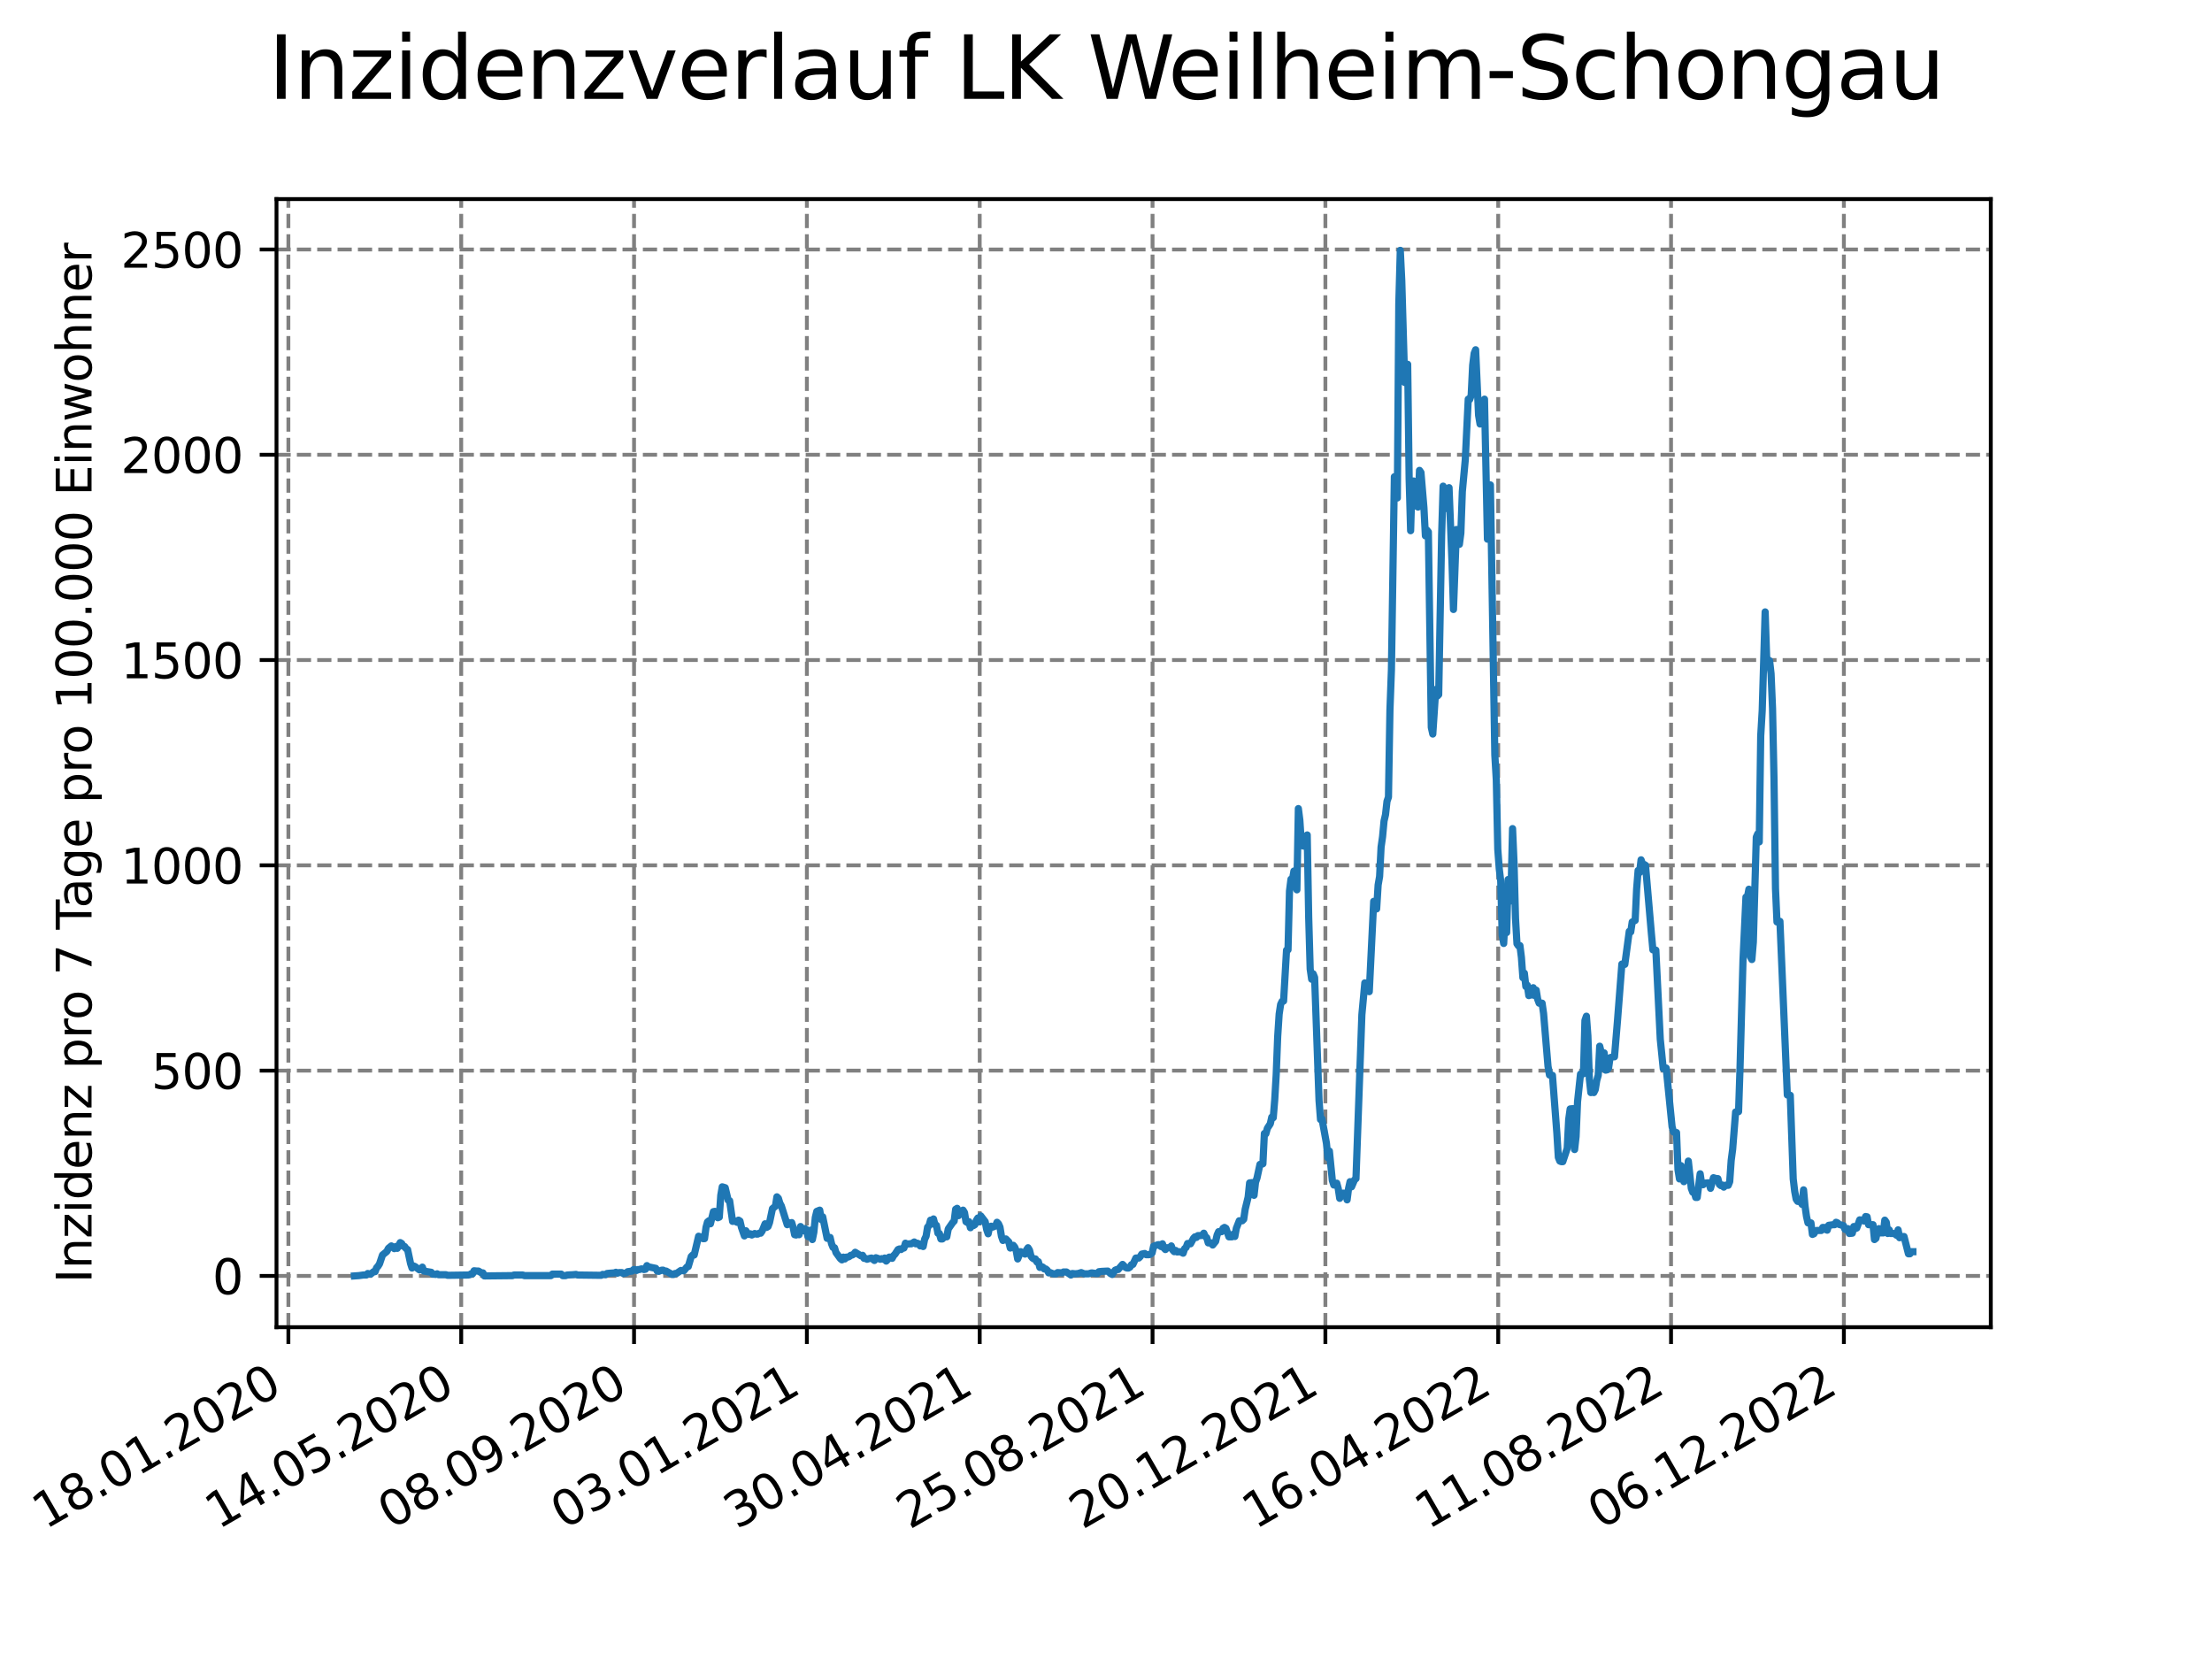 <?xml version="1.0" encoding="utf-8" standalone="no"?>
<!DOCTYPE svg PUBLIC "-//W3C//DTD SVG 1.1//EN"
  "http://www.w3.org/Graphics/SVG/1.1/DTD/svg11.dtd">
<svg xmlns:xlink="http://www.w3.org/1999/xlink" width="460.8pt" height="345.6pt" viewBox="0 0 460.8 345.6" xmlns="http://www.w3.org/2000/svg" version="1.1">
 <defs>
  <style type="text/css">*{stroke-linejoin: round; stroke-linecap: butt}</style>
 </defs>
 <g id="figure_1">
  <g id="patch_1">
   <path d="M 0 345.6 
L 460.8 345.6 
L 460.8 0 
L 0 0 
z
" style="fill: #ffffff"/>
  </g>
  <g id="axes_1">
   <g id="patch_2">
    <path d="M 57.6 276.48 
L 414.72 276.48 
L 414.72 41.472 
L 57.6 41.472 
z
" style="fill: #ffffff"/>
   </g>
   <g id="matplotlib.axis_1">
    <g id="xtick_1">
     <g id="line2d_1">
      <path d="M 60.075 276.48 
L 60.075 41.472 
" clip-path="url(#pee284f1d3f)" style="fill: none; stroke-dasharray: 2.96,1.28; stroke-dashoffset: 0; stroke: #808080; stroke-width: 0.8"/>
     </g>
     <g id="line2d_2">
      <defs>
       <path id="m5c41580c09" d="M 0 0 
L 0 3.5 
" style="stroke: #000000; stroke-width: 0.8"/>
      </defs>
      <g>
       <use xlink:href="#m5c41580c09" x="60.075" y="276.48" style="stroke: #000000; stroke-width: 0.8"/>
      </g>
     </g>
     <g id="text_1">
      <!-- 18.01.2020 -->
      <g transform="translate(9.449 318.689) rotate(-30) scale(0.1 -0.1)">
       <defs>
        <path id="DejaVuSans-31" d="M 794 531 
L 1825 531 
L 1825 4091 
L 703 3866 
L 703 4441 
L 1819 4666 
L 2450 4666 
L 2450 531 
L 3481 531 
L 3481 0 
L 794 0 
L 794 531 
z
" transform="scale(0.016)"/>
        <path id="DejaVuSans-38" d="M 2034 2216 
Q 1584 2216 1326 1975 
Q 1069 1734 1069 1313 
Q 1069 891 1326 650 
Q 1584 409 2034 409 
Q 2484 409 2743 651 
Q 3003 894 3003 1313 
Q 3003 1734 2745 1975 
Q 2488 2216 2034 2216 
z
M 1403 2484 
Q 997 2584 770 2862 
Q 544 3141 544 3541 
Q 544 4100 942 4425 
Q 1341 4750 2034 4750 
Q 2731 4750 3128 4425 
Q 3525 4100 3525 3541 
Q 3525 3141 3298 2862 
Q 3072 2584 2669 2484 
Q 3125 2378 3379 2068 
Q 3634 1759 3634 1313 
Q 3634 634 3220 271 
Q 2806 -91 2034 -91 
Q 1263 -91 848 271 
Q 434 634 434 1313 
Q 434 1759 690 2068 
Q 947 2378 1403 2484 
z
M 1172 3481 
Q 1172 3119 1398 2916 
Q 1625 2713 2034 2713 
Q 2441 2713 2670 2916 
Q 2900 3119 2900 3481 
Q 2900 3844 2670 4047 
Q 2441 4250 2034 4250 
Q 1625 4250 1398 4047 
Q 1172 3844 1172 3481 
z
" transform="scale(0.016)"/>
        <path id="DejaVuSans-2e" d="M 684 794 
L 1344 794 
L 1344 0 
L 684 0 
L 684 794 
z
" transform="scale(0.016)"/>
        <path id="DejaVuSans-30" d="M 2034 4250 
Q 1547 4250 1301 3770 
Q 1056 3291 1056 2328 
Q 1056 1369 1301 889 
Q 1547 409 2034 409 
Q 2525 409 2770 889 
Q 3016 1369 3016 2328 
Q 3016 3291 2770 3770 
Q 2525 4250 2034 4250 
z
M 2034 4750 
Q 2819 4750 3233 4129 
Q 3647 3509 3647 2328 
Q 3647 1150 3233 529 
Q 2819 -91 2034 -91 
Q 1250 -91 836 529 
Q 422 1150 422 2328 
Q 422 3509 836 4129 
Q 1250 4750 2034 4750 
z
" transform="scale(0.016)"/>
        <path id="DejaVuSans-32" d="M 1228 531 
L 3431 531 
L 3431 0 
L 469 0 
L 469 531 
Q 828 903 1448 1529 
Q 2069 2156 2228 2338 
Q 2531 2678 2651 2914 
Q 2772 3150 2772 3378 
Q 2772 3750 2511 3984 
Q 2250 4219 1831 4219 
Q 1534 4219 1204 4116 
Q 875 4013 500 3803 
L 500 4441 
Q 881 4594 1212 4672 
Q 1544 4750 1819 4750 
Q 2544 4750 2975 4387 
Q 3406 4025 3406 3419 
Q 3406 3131 3298 2873 
Q 3191 2616 2906 2266 
Q 2828 2175 2409 1742 
Q 1991 1309 1228 531 
z
" transform="scale(0.016)"/>
       </defs>
       <use xlink:href="#DejaVuSans-31"/>
       <use xlink:href="#DejaVuSans-38" x="63.623"/>
       <use xlink:href="#DejaVuSans-2e" x="127.246"/>
       <use xlink:href="#DejaVuSans-30" x="159.033"/>
       <use xlink:href="#DejaVuSans-31" x="222.656"/>
       <use xlink:href="#DejaVuSans-2e" x="286.279"/>
       <use xlink:href="#DejaVuSans-32" x="318.066"/>
       <use xlink:href="#DejaVuSans-30" x="381.689"/>
       <use xlink:href="#DejaVuSans-32" x="445.312"/>
       <use xlink:href="#DejaVuSans-30" x="508.936"/>
      </g>
     </g>
    </g>
    <g id="xtick_2">
     <g id="line2d_3">
      <path d="M 96.079 276.48 
L 96.079 41.472 
" clip-path="url(#pee284f1d3f)" style="fill: none; stroke-dasharray: 2.96,1.28; stroke-dashoffset: 0; stroke: #808080; stroke-width: 0.8"/>
     </g>
     <g id="line2d_4">
      <g>
       <use xlink:href="#m5c41580c09" x="96.079" y="276.48" style="stroke: #000000; stroke-width: 0.8"/>
      </g>
     </g>
     <g id="text_2">
      <!-- 14.05.2020 -->
      <g transform="translate(45.454 318.689) rotate(-30) scale(0.1 -0.1)">
       <defs>
        <path id="DejaVuSans-34" d="M 2419 4116 
L 825 1625 
L 2419 1625 
L 2419 4116 
z
M 2253 4666 
L 3047 4666 
L 3047 1625 
L 3713 1625 
L 3713 1100 
L 3047 1100 
L 3047 0 
L 2419 0 
L 2419 1100 
L 313 1100 
L 313 1709 
L 2253 4666 
z
" transform="scale(0.016)"/>
        <path id="DejaVuSans-35" d="M 691 4666 
L 3169 4666 
L 3169 4134 
L 1269 4134 
L 1269 2991 
Q 1406 3038 1543 3061 
Q 1681 3084 1819 3084 
Q 2600 3084 3056 2656 
Q 3513 2228 3513 1497 
Q 3513 744 3044 326 
Q 2575 -91 1722 -91 
Q 1428 -91 1123 -41 
Q 819 9 494 109 
L 494 744 
Q 775 591 1075 516 
Q 1375 441 1709 441 
Q 2250 441 2565 725 
Q 2881 1009 2881 1497 
Q 2881 1984 2565 2268 
Q 2250 2553 1709 2553 
Q 1456 2553 1204 2497 
Q 953 2441 691 2322 
L 691 4666 
z
" transform="scale(0.016)"/>
       </defs>
       <use xlink:href="#DejaVuSans-31"/>
       <use xlink:href="#DejaVuSans-34" x="63.623"/>
       <use xlink:href="#DejaVuSans-2e" x="127.246"/>
       <use xlink:href="#DejaVuSans-30" x="159.033"/>
       <use xlink:href="#DejaVuSans-35" x="222.656"/>
       <use xlink:href="#DejaVuSans-2e" x="286.279"/>
       <use xlink:href="#DejaVuSans-32" x="318.066"/>
       <use xlink:href="#DejaVuSans-30" x="381.689"/>
       <use xlink:href="#DejaVuSans-32" x="445.312"/>
       <use xlink:href="#DejaVuSans-30" x="508.936"/>
      </g>
     </g>
    </g>
    <g id="xtick_3">
     <g id="line2d_5">
      <path d="M 132.083 276.48 
L 132.083 41.472 
" clip-path="url(#pee284f1d3f)" style="fill: none; stroke-dasharray: 2.96,1.28; stroke-dashoffset: 0; stroke: #808080; stroke-width: 0.8"/>
     </g>
     <g id="line2d_6">
      <g>
       <use xlink:href="#m5c41580c09" x="132.083" y="276.48" style="stroke: #000000; stroke-width: 0.8"/>
      </g>
     </g>
     <g id="text_3">
      <!-- 08.09.2020 -->
      <g transform="translate(81.458 318.689) rotate(-30) scale(0.1 -0.1)">
       <defs>
        <path id="DejaVuSans-39" d="M 703 97 
L 703 672 
Q 941 559 1184 500 
Q 1428 441 1663 441 
Q 2288 441 2617 861 
Q 2947 1281 2994 2138 
Q 2813 1869 2534 1725 
Q 2256 1581 1919 1581 
Q 1219 1581 811 2004 
Q 403 2428 403 3163 
Q 403 3881 828 4315 
Q 1253 4750 1959 4750 
Q 2769 4750 3195 4129 
Q 3622 3509 3622 2328 
Q 3622 1225 3098 567 
Q 2575 -91 1691 -91 
Q 1453 -91 1209 -44 
Q 966 3 703 97 
z
M 1959 2075 
Q 2384 2075 2632 2365 
Q 2881 2656 2881 3163 
Q 2881 3666 2632 3958 
Q 2384 4250 1959 4250 
Q 1534 4250 1286 3958 
Q 1038 3666 1038 3163 
Q 1038 2656 1286 2365 
Q 1534 2075 1959 2075 
z
" transform="scale(0.016)"/>
       </defs>
       <use xlink:href="#DejaVuSans-30"/>
       <use xlink:href="#DejaVuSans-38" x="63.623"/>
       <use xlink:href="#DejaVuSans-2e" x="127.246"/>
       <use xlink:href="#DejaVuSans-30" x="159.033"/>
       <use xlink:href="#DejaVuSans-39" x="222.656"/>
       <use xlink:href="#DejaVuSans-2e" x="286.279"/>
       <use xlink:href="#DejaVuSans-32" x="318.066"/>
       <use xlink:href="#DejaVuSans-30" x="381.689"/>
       <use xlink:href="#DejaVuSans-32" x="445.312"/>
       <use xlink:href="#DejaVuSans-30" x="508.936"/>
      </g>
     </g>
    </g>
    <g id="xtick_4">
     <g id="line2d_7">
      <path d="M 168.088 276.48 
L 168.088 41.472 
" clip-path="url(#pee284f1d3f)" style="fill: none; stroke-dasharray: 2.96,1.28; stroke-dashoffset: 0; stroke: #808080; stroke-width: 0.8"/>
     </g>
     <g id="line2d_8">
      <g>
       <use xlink:href="#m5c41580c09" x="168.088" y="276.48" style="stroke: #000000; stroke-width: 0.8"/>
      </g>
     </g>
     <g id="text_4">
      <!-- 03.01.2021 -->
      <g transform="translate(117.462 318.689) rotate(-30) scale(0.1 -0.1)">
       <defs>
        <path id="DejaVuSans-33" d="M 2597 2516 
Q 3050 2419 3304 2112 
Q 3559 1806 3559 1356 
Q 3559 666 3084 287 
Q 2609 -91 1734 -91 
Q 1441 -91 1130 -33 
Q 819 25 488 141 
L 488 750 
Q 750 597 1062 519 
Q 1375 441 1716 441 
Q 2309 441 2620 675 
Q 2931 909 2931 1356 
Q 2931 1769 2642 2001 
Q 2353 2234 1838 2234 
L 1294 2234 
L 1294 2753 
L 1863 2753 
Q 2328 2753 2575 2939 
Q 2822 3125 2822 3475 
Q 2822 3834 2567 4026 
Q 2313 4219 1838 4219 
Q 1578 4219 1281 4162 
Q 984 4106 628 3988 
L 628 4550 
Q 988 4650 1302 4700 
Q 1616 4750 1894 4750 
Q 2613 4750 3031 4423 
Q 3450 4097 3450 3541 
Q 3450 3153 3228 2886 
Q 3006 2619 2597 2516 
z
" transform="scale(0.016)"/>
       </defs>
       <use xlink:href="#DejaVuSans-30"/>
       <use xlink:href="#DejaVuSans-33" x="63.623"/>
       <use xlink:href="#DejaVuSans-2e" x="127.246"/>
       <use xlink:href="#DejaVuSans-30" x="159.033"/>
       <use xlink:href="#DejaVuSans-31" x="222.656"/>
       <use xlink:href="#DejaVuSans-2e" x="286.279"/>
       <use xlink:href="#DejaVuSans-32" x="318.066"/>
       <use xlink:href="#DejaVuSans-30" x="381.689"/>
       <use xlink:href="#DejaVuSans-32" x="445.312"/>
       <use xlink:href="#DejaVuSans-31" x="508.936"/>
      </g>
     </g>
    </g>
    <g id="xtick_5">
     <g id="line2d_9">
      <path d="M 204.092 276.48 
L 204.092 41.472 
" clip-path="url(#pee284f1d3f)" style="fill: none; stroke-dasharray: 2.96,1.28; stroke-dashoffset: 0; stroke: #808080; stroke-width: 0.8"/>
     </g>
     <g id="line2d_10">
      <g>
       <use xlink:href="#m5c41580c09" x="204.092" y="276.48" style="stroke: #000000; stroke-width: 0.8"/>
      </g>
     </g>
     <g id="text_5">
      <!-- 30.04.2021 -->
      <g transform="translate(153.467 318.689) rotate(-30) scale(0.1 -0.1)">
       <use xlink:href="#DejaVuSans-33"/>
       <use xlink:href="#DejaVuSans-30" x="63.623"/>
       <use xlink:href="#DejaVuSans-2e" x="127.246"/>
       <use xlink:href="#DejaVuSans-30" x="159.033"/>
       <use xlink:href="#DejaVuSans-34" x="222.656"/>
       <use xlink:href="#DejaVuSans-2e" x="286.279"/>
       <use xlink:href="#DejaVuSans-32" x="318.066"/>
       <use xlink:href="#DejaVuSans-30" x="381.689"/>
       <use xlink:href="#DejaVuSans-32" x="445.312"/>
       <use xlink:href="#DejaVuSans-31" x="508.936"/>
      </g>
     </g>
    </g>
    <g id="xtick_6">
     <g id="line2d_11">
      <path d="M 240.096 276.48 
L 240.096 41.472 
" clip-path="url(#pee284f1d3f)" style="fill: none; stroke-dasharray: 2.96,1.28; stroke-dashoffset: 0; stroke: #808080; stroke-width: 0.8"/>
     </g>
     <g id="line2d_12">
      <g>
       <use xlink:href="#m5c41580c09" x="240.096" y="276.48" style="stroke: #000000; stroke-width: 0.8"/>
      </g>
     </g>
     <g id="text_6">
      <!-- 25.08.2021 -->
      <g transform="translate(189.471 318.689) rotate(-30) scale(0.1 -0.1)">
       <use xlink:href="#DejaVuSans-32"/>
       <use xlink:href="#DejaVuSans-35" x="63.623"/>
       <use xlink:href="#DejaVuSans-2e" x="127.246"/>
       <use xlink:href="#DejaVuSans-30" x="159.033"/>
       <use xlink:href="#DejaVuSans-38" x="222.656"/>
       <use xlink:href="#DejaVuSans-2e" x="286.279"/>
       <use xlink:href="#DejaVuSans-32" x="318.066"/>
       <use xlink:href="#DejaVuSans-30" x="381.689"/>
       <use xlink:href="#DejaVuSans-32" x="445.312"/>
       <use xlink:href="#DejaVuSans-31" x="508.936"/>
      </g>
     </g>
    </g>
    <g id="xtick_7">
     <g id="line2d_13">
      <path d="M 276.101 276.48 
L 276.101 41.472 
" clip-path="url(#pee284f1d3f)" style="fill: none; stroke-dasharray: 2.96,1.28; stroke-dashoffset: 0; stroke: #808080; stroke-width: 0.8"/>
     </g>
     <g id="line2d_14">
      <g>
       <use xlink:href="#m5c41580c09" x="276.101" y="276.48" style="stroke: #000000; stroke-width: 0.8"/>
      </g>
     </g>
     <g id="text_7">
      <!-- 20.12.2021 -->
      <g transform="translate(225.476 318.689) rotate(-30) scale(0.1 -0.1)">
       <use xlink:href="#DejaVuSans-32"/>
       <use xlink:href="#DejaVuSans-30" x="63.623"/>
       <use xlink:href="#DejaVuSans-2e" x="127.246"/>
       <use xlink:href="#DejaVuSans-31" x="159.033"/>
       <use xlink:href="#DejaVuSans-32" x="222.656"/>
       <use xlink:href="#DejaVuSans-2e" x="286.279"/>
       <use xlink:href="#DejaVuSans-32" x="318.066"/>
       <use xlink:href="#DejaVuSans-30" x="381.689"/>
       <use xlink:href="#DejaVuSans-32" x="445.312"/>
       <use xlink:href="#DejaVuSans-31" x="508.936"/>
      </g>
     </g>
    </g>
    <g id="xtick_8">
     <g id="line2d_15">
      <path d="M 312.105 276.48 
L 312.105 41.472 
" clip-path="url(#pee284f1d3f)" style="fill: none; stroke-dasharray: 2.96,1.28; stroke-dashoffset: 0; stroke: #808080; stroke-width: 0.8"/>
     </g>
     <g id="line2d_16">
      <g>
       <use xlink:href="#m5c41580c09" x="312.105" y="276.48" style="stroke: #000000; stroke-width: 0.8"/>
      </g>
     </g>
     <g id="text_8">
      <!-- 16.04.2022 -->
      <g transform="translate(261.48 318.689) rotate(-30) scale(0.1 -0.1)">
       <defs>
        <path id="DejaVuSans-36" d="M 2113 2584 
Q 1688 2584 1439 2293 
Q 1191 2003 1191 1497 
Q 1191 994 1439 701 
Q 1688 409 2113 409 
Q 2538 409 2786 701 
Q 3034 994 3034 1497 
Q 3034 2003 2786 2293 
Q 2538 2584 2113 2584 
z
M 3366 4563 
L 3366 3988 
Q 3128 4100 2886 4159 
Q 2644 4219 2406 4219 
Q 1781 4219 1451 3797 
Q 1122 3375 1075 2522 
Q 1259 2794 1537 2939 
Q 1816 3084 2150 3084 
Q 2853 3084 3261 2657 
Q 3669 2231 3669 1497 
Q 3669 778 3244 343 
Q 2819 -91 2113 -91 
Q 1303 -91 875 529 
Q 447 1150 447 2328 
Q 447 3434 972 4092 
Q 1497 4750 2381 4750 
Q 2619 4750 2861 4703 
Q 3103 4656 3366 4563 
z
" transform="scale(0.016)"/>
       </defs>
       <use xlink:href="#DejaVuSans-31"/>
       <use xlink:href="#DejaVuSans-36" x="63.623"/>
       <use xlink:href="#DejaVuSans-2e" x="127.246"/>
       <use xlink:href="#DejaVuSans-30" x="159.033"/>
       <use xlink:href="#DejaVuSans-34" x="222.656"/>
       <use xlink:href="#DejaVuSans-2e" x="286.279"/>
       <use xlink:href="#DejaVuSans-32" x="318.066"/>
       <use xlink:href="#DejaVuSans-30" x="381.689"/>
       <use xlink:href="#DejaVuSans-32" x="445.312"/>
       <use xlink:href="#DejaVuSans-32" x="508.936"/>
      </g>
     </g>
    </g>
    <g id="xtick_9">
     <g id="line2d_17">
      <path d="M 348.109 276.48 
L 348.109 41.472 
" clip-path="url(#pee284f1d3f)" style="fill: none; stroke-dasharray: 2.96,1.28; stroke-dashoffset: 0; stroke: #808080; stroke-width: 0.8"/>
     </g>
     <g id="line2d_18">
      <g>
       <use xlink:href="#m5c41580c09" x="348.109" y="276.48" style="stroke: #000000; stroke-width: 0.8"/>
      </g>
     </g>
     <g id="text_9">
      <!-- 11.08.2022 -->
      <g transform="translate(297.484 318.689) rotate(-30) scale(0.1 -0.1)">
       <use xlink:href="#DejaVuSans-31"/>
       <use xlink:href="#DejaVuSans-31" x="63.623"/>
       <use xlink:href="#DejaVuSans-2e" x="127.246"/>
       <use xlink:href="#DejaVuSans-30" x="159.033"/>
       <use xlink:href="#DejaVuSans-38" x="222.656"/>
       <use xlink:href="#DejaVuSans-2e" x="286.279"/>
       <use xlink:href="#DejaVuSans-32" x="318.066"/>
       <use xlink:href="#DejaVuSans-30" x="381.689"/>
       <use xlink:href="#DejaVuSans-32" x="445.312"/>
       <use xlink:href="#DejaVuSans-32" x="508.936"/>
      </g>
     </g>
    </g>
    <g id="xtick_10">
     <g id="line2d_19">
      <path d="M 384.114 276.48 
L 384.114 41.472 
" clip-path="url(#pee284f1d3f)" style="fill: none; stroke-dasharray: 2.96,1.28; stroke-dashoffset: 0; stroke: #808080; stroke-width: 0.8"/>
     </g>
     <g id="line2d_20">
      <g>
       <use xlink:href="#m5c41580c09" x="384.114" y="276.48" style="stroke: #000000; stroke-width: 0.8"/>
      </g>
     </g>
     <g id="text_10">
      <!-- 06.12.2022 -->
      <g transform="translate(333.489 318.689) rotate(-30) scale(0.1 -0.1)">
       <use xlink:href="#DejaVuSans-30"/>
       <use xlink:href="#DejaVuSans-36" x="63.623"/>
       <use xlink:href="#DejaVuSans-2e" x="127.246"/>
       <use xlink:href="#DejaVuSans-31" x="159.033"/>
       <use xlink:href="#DejaVuSans-32" x="222.656"/>
       <use xlink:href="#DejaVuSans-2e" x="286.279"/>
       <use xlink:href="#DejaVuSans-32" x="318.066"/>
       <use xlink:href="#DejaVuSans-30" x="381.689"/>
       <use xlink:href="#DejaVuSans-32" x="445.312"/>
       <use xlink:href="#DejaVuSans-32" x="508.936"/>
      </g>
     </g>
    </g>
   </g>
   <g id="matplotlib.axis_2">
    <g id="ytick_1">
     <g id="line2d_21">
      <path d="M 57.6 265.798 
L 414.72 265.798 
" clip-path="url(#pee284f1d3f)" style="fill: none; stroke-dasharray: 2.96,1.28; stroke-dashoffset: 0; stroke: #808080; stroke-width: 0.8"/>
     </g>
     <g id="line2d_22">
      <defs>
       <path id="m2d3085c882" d="M 0 0 
L -3.5 0 
" style="stroke: #000000; stroke-width: 0.8"/>
      </defs>
      <g>
       <use xlink:href="#m2d3085c882" x="57.6" y="265.798" style="stroke: #000000; stroke-width: 0.8"/>
      </g>
     </g>
     <g id="text_11">
      <!-- 0 -->
      <g transform="translate(44.237 269.597) scale(0.1 -0.1)">
       <use xlink:href="#DejaVuSans-30"/>
      </g>
     </g>
    </g>
    <g id="ytick_2">
     <g id="line2d_23">
      <path d="M 57.6 223.032 
L 414.72 223.032 
" clip-path="url(#pee284f1d3f)" style="fill: none; stroke-dasharray: 2.96,1.28; stroke-dashoffset: 0; stroke: #808080; stroke-width: 0.8"/>
     </g>
     <g id="line2d_24">
      <g>
       <use xlink:href="#m2d3085c882" x="57.6" y="223.032" style="stroke: #000000; stroke-width: 0.8"/>
      </g>
     </g>
     <g id="text_12">
      <!-- 500 -->
      <g transform="translate(31.512 226.831) scale(0.1 -0.1)">
       <use xlink:href="#DejaVuSans-35"/>
       <use xlink:href="#DejaVuSans-30" x="63.623"/>
       <use xlink:href="#DejaVuSans-30" x="127.246"/>
      </g>
     </g>
    </g>
    <g id="ytick_3">
     <g id="line2d_25">
      <path d="M 57.6 180.266 
L 414.72 180.266 
" clip-path="url(#pee284f1d3f)" style="fill: none; stroke-dasharray: 2.96,1.28; stroke-dashoffset: 0; stroke: #808080; stroke-width: 0.8"/>
     </g>
     <g id="line2d_26">
      <g>
       <use xlink:href="#m2d3085c882" x="57.6" y="180.266" style="stroke: #000000; stroke-width: 0.8"/>
      </g>
     </g>
     <g id="text_13">
      <!-- 1000 -->
      <g transform="translate(25.15 184.065) scale(0.1 -0.1)">
       <use xlink:href="#DejaVuSans-31"/>
       <use xlink:href="#DejaVuSans-30" x="63.623"/>
       <use xlink:href="#DejaVuSans-30" x="127.246"/>
       <use xlink:href="#DejaVuSans-30" x="190.869"/>
      </g>
     </g>
    </g>
    <g id="ytick_4">
     <g id="line2d_27">
      <path d="M 57.6 137.5 
L 414.72 137.5 
" clip-path="url(#pee284f1d3f)" style="fill: none; stroke-dasharray: 2.96,1.28; stroke-dashoffset: 0; stroke: #808080; stroke-width: 0.8"/>
     </g>
     <g id="line2d_28">
      <g>
       <use xlink:href="#m2d3085c882" x="57.6" y="137.5" style="stroke: #000000; stroke-width: 0.8"/>
      </g>
     </g>
     <g id="text_14">
      <!-- 1500 -->
      <g transform="translate(25.15 141.299) scale(0.1 -0.1)">
       <use xlink:href="#DejaVuSans-31"/>
       <use xlink:href="#DejaVuSans-35" x="63.623"/>
       <use xlink:href="#DejaVuSans-30" x="127.246"/>
       <use xlink:href="#DejaVuSans-30" x="190.869"/>
      </g>
     </g>
    </g>
    <g id="ytick_5">
     <g id="line2d_29">
      <path d="M 57.6 94.734 
L 414.72 94.734 
" clip-path="url(#pee284f1d3f)" style="fill: none; stroke-dasharray: 2.96,1.28; stroke-dashoffset: 0; stroke: #808080; stroke-width: 0.8"/>
     </g>
     <g id="line2d_30">
      <g>
       <use xlink:href="#m2d3085c882" x="57.6" y="94.734" style="stroke: #000000; stroke-width: 0.8"/>
      </g>
     </g>
     <g id="text_15">
      <!-- 2000 -->
      <g transform="translate(25.15 98.533) scale(0.1 -0.1)">
       <use xlink:href="#DejaVuSans-32"/>
       <use xlink:href="#DejaVuSans-30" x="63.623"/>
       <use xlink:href="#DejaVuSans-30" x="127.246"/>
       <use xlink:href="#DejaVuSans-30" x="190.869"/>
      </g>
     </g>
    </g>
    <g id="ytick_6">
     <g id="line2d_31">
      <path d="M 57.6 51.968 
L 414.72 51.968 
" clip-path="url(#pee284f1d3f)" style="fill: none; stroke-dasharray: 2.96,1.28; stroke-dashoffset: 0; stroke: #808080; stroke-width: 0.8"/>
     </g>
     <g id="line2d_32">
      <g>
       <use xlink:href="#m2d3085c882" x="57.6" y="51.968" style="stroke: #000000; stroke-width: 0.8"/>
      </g>
     </g>
     <g id="text_16">
      <!-- 2500 -->
      <g transform="translate(25.15 55.767) scale(0.1 -0.1)">
       <use xlink:href="#DejaVuSans-32"/>
       <use xlink:href="#DejaVuSans-35" x="63.623"/>
       <use xlink:href="#DejaVuSans-30" x="127.246"/>
       <use xlink:href="#DejaVuSans-30" x="190.869"/>
      </g>
     </g>
    </g>
    <g id="text_17">
     <!-- Inzidenz pro 7 Tage pro 100.000 Einwohner -->
     <g transform="translate(19.07 267.301) rotate(-90) scale(0.1 -0.1)">
      <defs>
       <path id="DejaVuSans-49" d="M 628 4666 
L 1259 4666 
L 1259 0 
L 628 0 
L 628 4666 
z
" transform="scale(0.016)"/>
       <path id="DejaVuSans-6e" d="M 3513 2113 
L 3513 0 
L 2938 0 
L 2938 2094 
Q 2938 2591 2744 2837 
Q 2550 3084 2163 3084 
Q 1697 3084 1428 2787 
Q 1159 2491 1159 1978 
L 1159 0 
L 581 0 
L 581 3500 
L 1159 3500 
L 1159 2956 
Q 1366 3272 1645 3428 
Q 1925 3584 2291 3584 
Q 2894 3584 3203 3211 
Q 3513 2838 3513 2113 
z
" transform="scale(0.016)"/>
       <path id="DejaVuSans-7a" d="M 353 3500 
L 3084 3500 
L 3084 2975 
L 922 459 
L 3084 459 
L 3084 0 
L 275 0 
L 275 525 
L 2438 3041 
L 353 3041 
L 353 3500 
z
" transform="scale(0.016)"/>
       <path id="DejaVuSans-69" d="M 603 3500 
L 1178 3500 
L 1178 0 
L 603 0 
L 603 3500 
z
M 603 4863 
L 1178 4863 
L 1178 4134 
L 603 4134 
L 603 4863 
z
" transform="scale(0.016)"/>
       <path id="DejaVuSans-64" d="M 2906 2969 
L 2906 4863 
L 3481 4863 
L 3481 0 
L 2906 0 
L 2906 525 
Q 2725 213 2448 61 
Q 2172 -91 1784 -91 
Q 1150 -91 751 415 
Q 353 922 353 1747 
Q 353 2572 751 3078 
Q 1150 3584 1784 3584 
Q 2172 3584 2448 3432 
Q 2725 3281 2906 2969 
z
M 947 1747 
Q 947 1113 1208 752 
Q 1469 391 1925 391 
Q 2381 391 2643 752 
Q 2906 1113 2906 1747 
Q 2906 2381 2643 2742 
Q 2381 3103 1925 3103 
Q 1469 3103 1208 2742 
Q 947 2381 947 1747 
z
" transform="scale(0.016)"/>
       <path id="DejaVuSans-65" d="M 3597 1894 
L 3597 1613 
L 953 1613 
Q 991 1019 1311 708 
Q 1631 397 2203 397 
Q 2534 397 2845 478 
Q 3156 559 3463 722 
L 3463 178 
Q 3153 47 2828 -22 
Q 2503 -91 2169 -91 
Q 1331 -91 842 396 
Q 353 884 353 1716 
Q 353 2575 817 3079 
Q 1281 3584 2069 3584 
Q 2775 3584 3186 3129 
Q 3597 2675 3597 1894 
z
M 3022 2063 
Q 3016 2534 2758 2815 
Q 2500 3097 2075 3097 
Q 1594 3097 1305 2825 
Q 1016 2553 972 2059 
L 3022 2063 
z
" transform="scale(0.016)"/>
       <path id="DejaVuSans-20" transform="scale(0.016)"/>
       <path id="DejaVuSans-70" d="M 1159 525 
L 1159 -1331 
L 581 -1331 
L 581 3500 
L 1159 3500 
L 1159 2969 
Q 1341 3281 1617 3432 
Q 1894 3584 2278 3584 
Q 2916 3584 3314 3078 
Q 3713 2572 3713 1747 
Q 3713 922 3314 415 
Q 2916 -91 2278 -91 
Q 1894 -91 1617 61 
Q 1341 213 1159 525 
z
M 3116 1747 
Q 3116 2381 2855 2742 
Q 2594 3103 2138 3103 
Q 1681 3103 1420 2742 
Q 1159 2381 1159 1747 
Q 1159 1113 1420 752 
Q 1681 391 2138 391 
Q 2594 391 2855 752 
Q 3116 1113 3116 1747 
z
" transform="scale(0.016)"/>
       <path id="DejaVuSans-72" d="M 2631 2963 
Q 2534 3019 2420 3045 
Q 2306 3072 2169 3072 
Q 1681 3072 1420 2755 
Q 1159 2438 1159 1844 
L 1159 0 
L 581 0 
L 581 3500 
L 1159 3500 
L 1159 2956 
Q 1341 3275 1631 3429 
Q 1922 3584 2338 3584 
Q 2397 3584 2469 3576 
Q 2541 3569 2628 3553 
L 2631 2963 
z
" transform="scale(0.016)"/>
       <path id="DejaVuSans-6f" d="M 1959 3097 
Q 1497 3097 1228 2736 
Q 959 2375 959 1747 
Q 959 1119 1226 758 
Q 1494 397 1959 397 
Q 2419 397 2687 759 
Q 2956 1122 2956 1747 
Q 2956 2369 2687 2733 
Q 2419 3097 1959 3097 
z
M 1959 3584 
Q 2709 3584 3137 3096 
Q 3566 2609 3566 1747 
Q 3566 888 3137 398 
Q 2709 -91 1959 -91 
Q 1206 -91 779 398 
Q 353 888 353 1747 
Q 353 2609 779 3096 
Q 1206 3584 1959 3584 
z
" transform="scale(0.016)"/>
       <path id="DejaVuSans-37" d="M 525 4666 
L 3525 4666 
L 3525 4397 
L 1831 0 
L 1172 0 
L 2766 4134 
L 525 4134 
L 525 4666 
z
" transform="scale(0.016)"/>
       <path id="DejaVuSans-54" d="M -19 4666 
L 3928 4666 
L 3928 4134 
L 2272 4134 
L 2272 0 
L 1638 0 
L 1638 4134 
L -19 4134 
L -19 4666 
z
" transform="scale(0.016)"/>
       <path id="DejaVuSans-61" d="M 2194 1759 
Q 1497 1759 1228 1600 
Q 959 1441 959 1056 
Q 959 750 1161 570 
Q 1363 391 1709 391 
Q 2188 391 2477 730 
Q 2766 1069 2766 1631 
L 2766 1759 
L 2194 1759 
z
M 3341 1997 
L 3341 0 
L 2766 0 
L 2766 531 
Q 2569 213 2275 61 
Q 1981 -91 1556 -91 
Q 1019 -91 701 211 
Q 384 513 384 1019 
Q 384 1609 779 1909 
Q 1175 2209 1959 2209 
L 2766 2209 
L 2766 2266 
Q 2766 2663 2505 2880 
Q 2244 3097 1772 3097 
Q 1472 3097 1187 3025 
Q 903 2953 641 2809 
L 641 3341 
Q 956 3463 1253 3523 
Q 1550 3584 1831 3584 
Q 2591 3584 2966 3190 
Q 3341 2797 3341 1997 
z
" transform="scale(0.016)"/>
       <path id="DejaVuSans-67" d="M 2906 1791 
Q 2906 2416 2648 2759 
Q 2391 3103 1925 3103 
Q 1463 3103 1205 2759 
Q 947 2416 947 1791 
Q 947 1169 1205 825 
Q 1463 481 1925 481 
Q 2391 481 2648 825 
Q 2906 1169 2906 1791 
z
M 3481 434 
Q 3481 -459 3084 -895 
Q 2688 -1331 1869 -1331 
Q 1566 -1331 1297 -1286 
Q 1028 -1241 775 -1147 
L 775 -588 
Q 1028 -725 1275 -790 
Q 1522 -856 1778 -856 
Q 2344 -856 2625 -561 
Q 2906 -266 2906 331 
L 2906 616 
Q 2728 306 2450 153 
Q 2172 0 1784 0 
Q 1141 0 747 490 
Q 353 981 353 1791 
Q 353 2603 747 3093 
Q 1141 3584 1784 3584 
Q 2172 3584 2450 3431 
Q 2728 3278 2906 2969 
L 2906 3500 
L 3481 3500 
L 3481 434 
z
" transform="scale(0.016)"/>
       <path id="DejaVuSans-45" d="M 628 4666 
L 3578 4666 
L 3578 4134 
L 1259 4134 
L 1259 2753 
L 3481 2753 
L 3481 2222 
L 1259 2222 
L 1259 531 
L 3634 531 
L 3634 0 
L 628 0 
L 628 4666 
z
" transform="scale(0.016)"/>
       <path id="DejaVuSans-77" d="M 269 3500 
L 844 3500 
L 1563 769 
L 2278 3500 
L 2956 3500 
L 3675 769 
L 4391 3500 
L 4966 3500 
L 4050 0 
L 3372 0 
L 2619 2869 
L 1863 0 
L 1184 0 
L 269 3500 
z
" transform="scale(0.016)"/>
       <path id="DejaVuSans-68" d="M 3513 2113 
L 3513 0 
L 2938 0 
L 2938 2094 
Q 2938 2591 2744 2837 
Q 2550 3084 2163 3084 
Q 1697 3084 1428 2787 
Q 1159 2491 1159 1978 
L 1159 0 
L 581 0 
L 581 4863 
L 1159 4863 
L 1159 2956 
Q 1366 3272 1645 3428 
Q 1925 3584 2291 3584 
Q 2894 3584 3203 3211 
Q 3513 2838 3513 2113 
z
" transform="scale(0.016)"/>
      </defs>
      <use xlink:href="#DejaVuSans-49"/>
      <use xlink:href="#DejaVuSans-6e" x="29.492"/>
      <use xlink:href="#DejaVuSans-7a" x="92.871"/>
      <use xlink:href="#DejaVuSans-69" x="145.361"/>
      <use xlink:href="#DejaVuSans-64" x="173.145"/>
      <use xlink:href="#DejaVuSans-65" x="236.621"/>
      <use xlink:href="#DejaVuSans-6e" x="298.145"/>
      <use xlink:href="#DejaVuSans-7a" x="361.523"/>
      <use xlink:href="#DejaVuSans-20" x="414.014"/>
      <use xlink:href="#DejaVuSans-70" x="445.801"/>
      <use xlink:href="#DejaVuSans-72" x="509.277"/>
      <use xlink:href="#DejaVuSans-6f" x="548.141"/>
      <use xlink:href="#DejaVuSans-20" x="609.322"/>
      <use xlink:href="#DejaVuSans-37" x="641.109"/>
      <use xlink:href="#DejaVuSans-20" x="704.732"/>
      <use xlink:href="#DejaVuSans-54" x="736.52"/>
      <use xlink:href="#DejaVuSans-61" x="781.104"/>
      <use xlink:href="#DejaVuSans-67" x="842.383"/>
      <use xlink:href="#DejaVuSans-65" x="905.859"/>
      <use xlink:href="#DejaVuSans-20" x="967.383"/>
      <use xlink:href="#DejaVuSans-70" x="999.17"/>
      <use xlink:href="#DejaVuSans-72" x="1062.646"/>
      <use xlink:href="#DejaVuSans-6f" x="1101.51"/>
      <use xlink:href="#DejaVuSans-20" x="1162.691"/>
      <use xlink:href="#DejaVuSans-31" x="1194.479"/>
      <use xlink:href="#DejaVuSans-30" x="1258.102"/>
      <use xlink:href="#DejaVuSans-30" x="1321.725"/>
      <use xlink:href="#DejaVuSans-2e" x="1385.348"/>
      <use xlink:href="#DejaVuSans-30" x="1417.135"/>
      <use xlink:href="#DejaVuSans-30" x="1480.758"/>
      <use xlink:href="#DejaVuSans-30" x="1544.381"/>
      <use xlink:href="#DejaVuSans-20" x="1608.004"/>
      <use xlink:href="#DejaVuSans-45" x="1639.791"/>
      <use xlink:href="#DejaVuSans-69" x="1702.975"/>
      <use xlink:href="#DejaVuSans-6e" x="1730.758"/>
      <use xlink:href="#DejaVuSans-77" x="1794.137"/>
      <use xlink:href="#DejaVuSans-6f" x="1875.924"/>
      <use xlink:href="#DejaVuSans-68" x="1937.105"/>
      <use xlink:href="#DejaVuSans-6e" x="2000.484"/>
      <use xlink:href="#DejaVuSans-65" x="2063.863"/>
      <use xlink:href="#DejaVuSans-72" x="2125.387"/>
     </g>
    </g>
   </g>
   <g id="line2d_33">
    <path d="M 73.833 265.798 
L 74.756 265.735 
L 75.679 265.608 
L 76.295 265.608 
L 76.602 265.293 
L 77.218 265.419 
L 77.833 264.914 
L 78.141 264.914 
L 78.449 264.093 
L 78.756 263.778 
L 79.064 263.272 
L 79.68 261.442 
L 80.603 260.684 
L 80.911 260.053 
L 81.526 259.548 
L 82.141 260.116 
L 82.449 259.674 
L 82.757 260.053 
L 83.372 258.853 
L 83.68 259.043 
L 83.988 259.611 
L 84.296 259.674 
L 84.603 260.116 
L 84.911 260.305 
L 85.526 263.209 
L 85.834 264.156 
L 86.142 263.714 
L 86.45 263.841 
L 87.373 264.535 
L 87.681 264.409 
L 87.988 263.967 
L 88.296 264.788 
L 89.835 265.04 
L 90.142 265.419 
L 90.758 265.482 
L 91.066 265.356 
L 91.373 265.545 
L 92.912 265.545 
L 93.22 265.672 
L 97.528 265.608 
L 97.836 265.545 
L 98.143 265.356 
L 98.451 265.356 
L 98.759 264.725 
L 99.374 264.788 
L 99.682 264.788 
L 100.297 265.166 
L 100.605 265.166 
L 100.913 265.798 
L 106.76 265.735 
L 107.068 265.608 
L 108.914 265.608 
L 109.222 265.735 
L 114.761 265.735 
L 115.068 265.419 
L 116.915 265.419 
L 117.223 265.735 
L 117.838 265.735 
L 118.146 265.608 
L 119.377 265.545 
L 119.992 265.482 
L 120.3 265.608 
L 125.224 265.672 
L 125.531 265.482 
L 126.147 265.545 
L 126.454 265.293 
L 127.07 265.23 
L 127.993 265.166 
L 128.301 265.04 
L 128.609 265.23 
L 128.916 265.103 
L 129.532 265.103 
L 129.839 265.293 
L 130.455 265.166 
L 130.763 264.914 
L 131.686 264.788 
L 131.994 264.472 
L 132.301 264.472 
L 132.609 264.661 
L 132.917 264.472 
L 133.225 264.472 
L 133.532 264.346 
L 133.84 264.346 
L 134.148 264.472 
L 134.455 264.409 
L 134.763 263.651 
L 135.071 263.904 
L 136.61 264.219 
L 136.917 264.788 
L 137.225 264.851 
L 137.84 264.598 
L 138.148 264.598 
L 138.456 264.788 
L 138.764 264.788 
L 139.995 265.482 
L 140.302 265.482 
L 140.61 265.293 
L 140.918 265.293 
L 141.841 264.661 
L 142.456 264.725 
L 143.072 263.967 
L 143.38 263.841 
L 143.995 261.757 
L 144.303 261.442 
L 144.61 261.442 
L 145.534 257.527 
L 145.841 257.654 
L 146.149 257.654 
L 146.457 258.032 
L 146.765 258.032 
L 147.072 255.696 
L 147.38 254.56 
L 147.688 254.308 
L 147.996 254.939 
L 148.611 252.414 
L 148.919 252.35 
L 149.534 253.676 
L 149.842 253.55 
L 150.15 249.004 
L 150.457 247.237 
L 151.073 247.426 
L 151.688 250.014 
L 151.996 250.141 
L 152.611 254.434 
L 153.227 254.371 
L 153.535 254.623 
L 153.842 254.181 
L 154.15 254.371 
L 154.458 255.696 
L 155.073 257.464 
L 155.381 256.391 
L 155.689 256.959 
L 155.996 257.149 
L 156.304 257.022 
L 156.612 257.275 
L 157.227 256.959 
L 157.535 257.085 
L 157.843 257.085 
L 158.151 256.896 
L 158.458 256.896 
L 158.766 256.454 
L 159.382 254.939 
L 159.689 255.696 
L 159.997 255.507 
L 160.305 254.686 
L 160.92 251.782 
L 161.536 251.277 
L 161.843 249.32 
L 162.151 249.636 
L 162.459 250.646 
L 162.767 251.214 
L 163.997 255.128 
L 164.305 254.686 
L 164.613 254.939 
L 164.921 254.686 
L 165.228 255.696 
L 165.536 257.212 
L 165.844 257.275 
L 166.152 256.517 
L 166.459 257.212 
L 166.767 255.507 
L 167.382 256.391 
L 167.69 255.949 
L 167.998 256.138 
L 168.306 257.59 
L 168.613 257.654 
L 168.921 256.265 
L 169.229 258.222 
L 169.537 256.707 
L 169.844 253.613 
L 170.152 252.35 
L 170.767 252.098 
L 171.075 254.055 
L 171.383 253.487 
L 172.306 257.969 
L 172.922 257.78 
L 173.229 259.106 
L 173.537 259.863 
L 173.845 259.926 
L 174.153 260.937 
L 175.076 262.199 
L 175.383 262.452 
L 175.691 261.884 
L 175.999 262.262 
L 176.307 261.884 
L 176.614 261.884 
L 176.922 261.757 
L 177.23 261.505 
L 177.538 261.442 
L 177.845 261.252 
L 178.153 260.873 
L 179.384 261.631 
L 179.692 261.505 
L 179.999 262.136 
L 180.307 262.136 
L 180.615 262.325 
L 181.23 262.136 
L 181.538 262.073 
L 182.153 262.578 
L 182.461 262.01 
L 183.384 262.325 
L 183.692 262.199 
L 184 262.325 
L 184.308 262.073 
L 184.615 262.704 
L 184.923 262.389 
L 185.231 261.884 
L 185.539 261.884 
L 185.846 262.136 
L 186.154 261.568 
L 186.462 261.252 
L 187.077 260.305 
L 187.385 260.179 
L 187.693 260.305 
L 188 260.053 
L 188.308 259.99 
L 188.616 258.979 
L 188.924 259.169 
L 189.539 259.106 
L 189.847 259.106 
L 190.462 258.727 
L 190.77 259.106 
L 191.078 258.979 
L 191.385 259.106 
L 191.693 259.548 
L 192.001 259.358 
L 192.309 259.674 
L 192.616 258.159 
L 192.924 257.527 
L 193.232 255.633 
L 193.539 255.318 
L 193.847 254.181 
L 194.155 254.244 
L 194.463 253.929 
L 194.77 255.128 
L 195.078 255.255 
L 195.386 256.896 
L 195.694 256.959 
L 196.001 258.096 
L 196.309 258.096 
L 196.617 257.78 
L 196.924 257.654 
L 197.232 257.654 
L 197.54 256.012 
L 198.463 254.686 
L 198.771 254.371 
L 199.079 251.908 
L 199.386 251.719 
L 199.694 253.234 
L 200.617 252.098 
L 200.925 252.603 
L 201.233 254.497 
L 201.54 254.686 
L 201.848 254.497 
L 202.156 255.76 
L 202.464 255.191 
L 202.771 255.318 
L 203.079 255.128 
L 203.387 254.244 
L 203.695 253.739 
L 204.002 254.497 
L 204.31 253.297 
L 205.233 254.497 
L 205.541 256.138 
L 205.849 257.022 
L 206.156 255.633 
L 206.464 255.444 
L 206.772 255.633 
L 207.387 255.381 
L 207.695 254.623 
L 208.003 254.939 
L 208.31 255.633 
L 208.618 257.527 
L 208.926 258.411 
L 209.541 258.096 
L 210.157 258.727 
L 210.465 259.99 
L 210.772 259.8 
L 211.08 259.421 
L 211.388 259.8 
L 211.696 260.558 
L 212.003 262.262 
L 212.619 260.747 
L 213.542 261.252 
L 213.85 260.368 
L 214.157 259.926 
L 214.465 260.431 
L 214.773 261.694 
L 215.081 262.073 
L 215.388 262.262 
L 215.696 262.262 
L 216.004 262.894 
L 216.311 262.831 
L 216.619 264.03 
L 216.927 263.841 
L 217.235 263.967 
L 217.542 264.346 
L 217.85 264.346 
L 218.158 264.598 
L 218.466 265.166 
L 218.773 265.103 
L 219.389 265.356 
L 220.004 265.356 
L 220.312 265.103 
L 221.235 265.166 
L 221.543 264.977 
L 222.158 264.977 
L 223.081 265.608 
L 223.389 265.293 
L 224.005 265.356 
L 224.62 265.293 
L 225.236 265.103 
L 225.851 265.356 
L 226.774 265.356 
L 227.39 265.166 
L 228.313 265.293 
L 228.621 265.293 
L 228.928 264.914 
L 229.544 264.851 
L 230.775 264.788 
L 231.39 265.356 
L 231.698 265.482 
L 232.313 264.598 
L 232.621 264.472 
L 232.929 264.472 
L 233.852 263.399 
L 234.467 264.03 
L 234.775 264.156 
L 235.083 264.156 
L 235.391 263.967 
L 235.698 263.462 
L 236.006 263.399 
L 236.622 262.073 
L 237.237 262.073 
L 237.545 261.757 
L 237.853 261.252 
L 238.468 261.126 
L 238.776 261.378 
L 239.391 261.378 
L 239.699 261.252 
L 240.007 261 
L 240.314 259.611 
L 241.238 259.295 
L 241.545 259.295 
L 241.853 259.674 
L 242.161 259.106 
L 242.468 259.99 
L 242.776 260.305 
L 243.084 259.926 
L 243.699 259.926 
L 244.007 259.548 
L 244.315 260.431 
L 244.623 260.747 
L 244.93 260.495 
L 245.238 260.81 
L 245.853 260.747 
L 246.469 261.063 
L 246.777 260.116 
L 247.084 259.863 
L 247.392 259.043 
L 248.008 259.106 
L 248.623 257.969 
L 248.931 257.654 
L 249.239 257.78 
L 249.546 257.401 
L 250.162 257.401 
L 250.469 257.275 
L 250.777 256.896 
L 251.085 257.59 
L 251.393 257.843 
L 251.7 258.916 
L 252.316 258.916 
L 252.624 259.358 
L 253.239 258.601 
L 253.547 257.275 
L 253.854 256.58 
L 254.47 256.58 
L 254.778 255.886 
L 255.085 255.696 
L 255.393 255.886 
L 256.009 257.654 
L 256.624 257.654 
L 256.932 257.085 
L 257.239 257.59 
L 257.547 255.886 
L 258.163 254.308 
L 258.778 254.308 
L 259.086 253.992 
L 259.394 251.908 
L 260.009 249.383 
L 260.317 246.416 
L 260.932 246.353 
L 261.24 249.004 
L 261.548 246.29 
L 261.855 245.406 
L 262.471 242.565 
L 262.779 242.565 
L 263.086 242.438 
L 263.394 236.125 
L 263.702 236.188 
L 264.01 235.052 
L 264.625 234.105 
L 264.933 232.716 
L 265.24 232.842 
L 265.548 229.117 
L 265.856 223.877 
L 266.164 215.986 
L 266.471 211.251 
L 266.779 209.23 
L 267.087 208.599 
L 267.395 208.536 
L 268.01 197.929 
L 268.318 197.866 
L 268.625 185.618 
L 268.933 183.156 
L 269.241 183.219 
L 269.549 181.452 
L 269.856 181.388 
L 270.164 185.366 
L 270.472 168.446 
L 270.78 170.845 
L 271.087 175.517 
L 271.395 176.211 
L 271.703 176.275 
L 272.01 174.822 
L 272.318 173.939 
L 272.626 191.111 
L 272.934 201.844 
L 273.241 203.99 
L 273.549 202.854 
L 273.857 203.611 
L 274.78 229.244 
L 275.088 233.221 
L 275.396 233.095 
L 276.319 238.145 
L 276.626 241.176 
L 276.934 239.787 
L 277.55 245.911 
L 277.857 246.858 
L 278.165 246.858 
L 278.473 246.479 
L 278.781 247.615 
L 279.088 249.636 
L 279.396 248.815 
L 279.704 248.562 
L 280.319 248.562 
L 280.627 249.951 
L 280.935 247.552 
L 281.242 246.163 
L 281.55 247.237 
L 282.166 245.785 
L 282.473 245.532 
L 283.704 211.377 
L 284.32 204.748 
L 284.627 204.937 
L 284.935 206.389 
L 285.243 206.579 
L 286.166 187.765 
L 286.474 189.28 
L 286.781 189.343 
L 287.089 184.356 
L 287.397 182.588 
L 287.705 176.464 
L 288.012 174.317 
L 288.32 171.034 
L 288.628 169.709 
L 288.936 166.931 
L 289.243 166.047 
L 289.551 147.928 
L 289.859 139.531 
L 290.474 99.315 
L 290.782 100.956 
L 291.09 103.734 
L 291.397 63.266 
L 291.705 52.154 
L 292.013 58.468 
L 292.628 79.68 
L 293.244 75.892 
L 293.552 99.82 
L 293.859 110.553 
L 294.167 100.262 
L 294.475 100.199 
L 294.782 104.618 
L 295.09 105.439 
L 295.398 105.628 
L 295.706 97.989 
L 296.013 98.431 
L 296.629 105.754 
L 296.937 111.626 
L 297.244 110.426 
L 297.552 110.805 
L 298.167 151.526 
L 298.475 152.915 
L 299.091 143.635 
L 299.398 145.024 
L 299.706 144.708 
L 300.322 111.373 
L 300.629 101.272 
L 300.937 106.007 
L 301.245 102.787 
L 301.553 101.903 
L 301.86 101.588 
L 302.476 117.055 
L 302.783 126.967 
L 303.399 110.3 
L 303.707 113.141 
L 304.014 113.394 
L 304.322 111.058 
L 304.63 102.408 
L 305.245 95.779 
L 305.861 83.153 
L 306.168 83.216 
L 306.476 82.332 
L 306.784 76.082 
L 307.092 73.62 
L 307.399 72.862 
L 308.015 86.499 
L 308.323 88.33 
L 308.938 83.595 
L 309.246 83.153 
L 309.861 112.32 
L 310.169 103.671 
L 310.477 101.019 
L 311.4 157.271 
L 311.708 162.511 
L 312.015 176.906 
L 312.323 181.01 
L 312.631 183.535 
L 312.938 194.836 
L 313.246 196.54 
L 313.554 190.669 
L 313.862 194.268 
L 314.169 183.219 
L 314.477 187.765 
L 314.785 185.429 
L 315.093 172.613 
L 315.4 179.747 
L 315.708 191.3 
L 316.016 196.604 
L 316.324 197.045 
L 316.631 196.982 
L 316.939 199.445 
L 317.247 203.674 
L 317.554 202.727 
L 317.862 205.505 
L 318.17 205.253 
L 318.478 207.399 
L 318.785 207.273 
L 319.093 207.273 
L 319.401 205.758 
L 319.709 207.399 
L 320.016 206.263 
L 320.324 208.157 
L 320.632 208.978 
L 320.939 209.041 
L 321.247 208.978 
L 321.555 211.124 
L 322.478 222.109 
L 322.786 223.94 
L 323.401 224.003 
L 324.324 236.062 
L 324.632 241.113 
L 324.94 241.87 
L 325.248 241.997 
L 325.555 241.997 
L 326.479 239.219 
L 326.786 233.221 
L 327.094 231.011 
L 327.71 230.948 
L 328.017 239.471 
L 328.325 236.756 
L 328.633 229.496 
L 329.248 223.751 
L 329.864 223.688 
L 330.171 212.576 
L 330.479 211.692 
L 330.787 215.796 
L 331.095 224.824 
L 331.402 227.602 
L 331.71 227.539 
L 332.018 227.602 
L 332.325 226.971 
L 332.633 225.077 
L 332.941 224.003 
L 333.249 217.943 
L 333.556 219.205 
L 333.864 219.332 
L 334.172 219.332 
L 334.48 222.93 
L 334.787 222.867 
L 335.095 222.488 
L 335.403 220.342 
L 336.018 220.152 
L 336.326 220.152 
L 336.941 212.766 
L 337.865 200.833 
L 338.48 200.897 
L 339.403 194.015 
L 339.711 194.141 
L 340.019 192.058 
L 340.634 191.742 
L 340.942 185.176 
L 341.25 181.325 
L 341.557 181.767 
L 341.865 179.116 
L 342.173 179.999 
L 342.481 180.063 
L 342.788 180.252 
L 344.019 194.52 
L 344.327 197.866 
L 344.942 197.929 
L 345.866 216.491 
L 346.481 222.615 
L 346.789 222.488 
L 347.096 222.488 
L 348.327 234.736 
L 348.635 235.809 
L 348.943 235.936 
L 349.251 235.936 
L 349.558 243.701 
L 349.866 245.595 
L 350.174 242.817 
L 350.481 243.827 
L 350.789 246.163 
L 351.097 244.964 
L 351.405 244.964 
L 351.712 241.87 
L 352.328 247.552 
L 352.636 248.373 
L 352.943 248.31 
L 353.251 249.446 
L 353.559 249.446 
L 354.174 244.522 
L 354.482 246.605 
L 354.79 246.795 
L 355.097 246.479 
L 355.713 246.416 
L 356.021 246.416 
L 356.328 247.552 
L 356.944 245.343 
L 357.559 245.532 
L 357.867 245.532 
L 358.175 246.732 
L 358.482 246.984 
L 358.79 246.858 
L 359.098 247.3 
L 359.406 246.921 
L 360.021 246.921 
L 360.329 246.163 
L 360.637 241.744 
L 360.944 239.408 
L 361.56 231.643 
L 362.175 231.579 
L 362.483 222.362 
L 363.098 200.013 
L 363.714 186.881 
L 364.022 186.881 
L 364.329 185.24 
L 364.637 199.318 
L 364.945 199.886 
L 365.252 196.225 
L 365.868 174.381 
L 366.176 173.686 
L 366.483 175.391 
L 366.791 153.294 
L 367.099 148.054 
L 367.714 127.472 
L 368.022 136.879 
L 368.33 137.637 
L 368.638 137.637 
L 368.945 140.352 
L 369.253 147.612 
L 369.561 162.448 
L 369.868 185.113 
L 370.176 192.058 
L 370.484 192.058 
L 370.792 191.932 
L 372.33 228.107 
L 372.638 228.044 
L 372.946 228.17 
L 373.561 245.595 
L 373.869 248.184 
L 374.177 249.825 
L 374.484 250.267 
L 375.1 250.33 
L 375.408 250.898 
L 375.715 247.868 
L 376.023 251.277 
L 376.331 253.424 
L 376.638 254.749 
L 377.254 254.749 
L 377.562 257.149 
L 377.869 257.022 
L 378.177 256.517 
L 378.485 256.328 
L 379.408 256.328 
L 379.716 255.696 
L 380.024 255.696 
L 380.331 256.138 
L 380.639 256.265 
L 380.947 255.255 
L 381.87 255.128 
L 382.178 255.128 
L 382.485 254.623 
L 382.793 254.749 
L 383.101 255.065 
L 384.024 255.318 
L 384.332 256.075 
L 384.639 256.202 
L 384.947 255.949 
L 385.255 256.959 
L 385.87 256.896 
L 386.178 255.507 
L 386.486 255.949 
L 386.794 255.823 
L 387.409 254.118 
L 388.024 254.181 
L 388.332 254.371 
L 388.64 253.424 
L 388.948 253.487 
L 389.255 255.128 
L 390.179 255.128 
L 390.486 258.222 
L 390.794 257.969 
L 391.102 256.454 
L 391.409 255.949 
L 391.717 256.833 
L 392.333 256.833 
L 392.64 254.181 
L 392.948 254.623 
L 393.256 256.959 
L 393.564 256.202 
L 393.871 256.959 
L 394.487 256.959 
L 394.795 257.085 
L 395.102 257.338 
L 395.41 256.202 
L 395.718 257.843 
L 396.025 257.59 
L 396.641 257.59 
L 397.564 261.189 
L 397.872 261.189 
L 398.18 260.747 
L 398.487 260.747 
L 398.487 260.747 
" clip-path="url(#pee284f1d3f)" style="fill: none; stroke: #1f77b4; stroke-width: 1.5; stroke-linecap: square"/>
   </g>
   <g id="patch_3">
    <path d="M 57.6 276.48 
L 57.6 41.472 
" style="fill: none; stroke: #000000; stroke-width: 0.8; stroke-linejoin: miter; stroke-linecap: square"/>
   </g>
   <g id="patch_4">
    <path d="M 414.72 276.48 
L 414.72 41.472 
" style="fill: none; stroke: #000000; stroke-width: 0.8; stroke-linejoin: miter; stroke-linecap: square"/>
   </g>
   <g id="patch_5">
    <path d="M 57.6 276.48 
L 414.72 276.48 
" style="fill: none; stroke: #000000; stroke-width: 0.8; stroke-linejoin: miter; stroke-linecap: square"/>
   </g>
   <g id="patch_6">
    <path d="M 57.6 41.472 
L 414.72 41.472 
" style="fill: none; stroke: #000000; stroke-width: 0.8; stroke-linejoin: miter; stroke-linecap: square"/>
   </g>
  </g>
  <g id="text_18">
   <!-- Inzidenzverlauf LK Weilheim-Schongau -->
   <g transform="translate(55.876 20.589) scale(0.18 -0.18)">
    <defs>
     <path id="DejaVuSans-76" d="M 191 3500 
L 800 3500 
L 1894 563 
L 2988 3500 
L 3597 3500 
L 2284 0 
L 1503 0 
L 191 3500 
z
" transform="scale(0.016)"/>
     <path id="DejaVuSans-6c" d="M 603 4863 
L 1178 4863 
L 1178 0 
L 603 0 
L 603 4863 
z
" transform="scale(0.016)"/>
     <path id="DejaVuSans-75" d="M 544 1381 
L 544 3500 
L 1119 3500 
L 1119 1403 
Q 1119 906 1312 657 
Q 1506 409 1894 409 
Q 2359 409 2629 706 
Q 2900 1003 2900 1516 
L 2900 3500 
L 3475 3500 
L 3475 0 
L 2900 0 
L 2900 538 
Q 2691 219 2414 64 
Q 2138 -91 1772 -91 
Q 1169 -91 856 284 
Q 544 659 544 1381 
z
M 1991 3584 
L 1991 3584 
z
" transform="scale(0.016)"/>
     <path id="DejaVuSans-66" d="M 2375 4863 
L 2375 4384 
L 1825 4384 
Q 1516 4384 1395 4259 
Q 1275 4134 1275 3809 
L 1275 3500 
L 2222 3500 
L 2222 3053 
L 1275 3053 
L 1275 0 
L 697 0 
L 697 3053 
L 147 3053 
L 147 3500 
L 697 3500 
L 697 3744 
Q 697 4328 969 4595 
Q 1241 4863 1831 4863 
L 2375 4863 
z
" transform="scale(0.016)"/>
     <path id="DejaVuSans-4c" d="M 628 4666 
L 1259 4666 
L 1259 531 
L 3531 531 
L 3531 0 
L 628 0 
L 628 4666 
z
" transform="scale(0.016)"/>
     <path id="DejaVuSans-4b" d="M 628 4666 
L 1259 4666 
L 1259 2694 
L 3353 4666 
L 4166 4666 
L 1850 2491 
L 4331 0 
L 3500 0 
L 1259 2247 
L 1259 0 
L 628 0 
L 628 4666 
z
" transform="scale(0.016)"/>
     <path id="DejaVuSans-57" d="M 213 4666 
L 850 4666 
L 1831 722 
L 2809 4666 
L 3519 4666 
L 4500 722 
L 5478 4666 
L 6119 4666 
L 4947 0 
L 4153 0 
L 3169 4050 
L 2175 0 
L 1381 0 
L 213 4666 
z
" transform="scale(0.016)"/>
     <path id="DejaVuSans-6d" d="M 3328 2828 
Q 3544 3216 3844 3400 
Q 4144 3584 4550 3584 
Q 5097 3584 5394 3201 
Q 5691 2819 5691 2113 
L 5691 0 
L 5113 0 
L 5113 2094 
Q 5113 2597 4934 2840 
Q 4756 3084 4391 3084 
Q 3944 3084 3684 2787 
Q 3425 2491 3425 1978 
L 3425 0 
L 2847 0 
L 2847 2094 
Q 2847 2600 2669 2842 
Q 2491 3084 2119 3084 
Q 1678 3084 1418 2786 
Q 1159 2488 1159 1978 
L 1159 0 
L 581 0 
L 581 3500 
L 1159 3500 
L 1159 2956 
Q 1356 3278 1631 3431 
Q 1906 3584 2284 3584 
Q 2666 3584 2933 3390 
Q 3200 3197 3328 2828 
z
" transform="scale(0.016)"/>
     <path id="DejaVuSans-2d" d="M 313 2009 
L 1997 2009 
L 1997 1497 
L 313 1497 
L 313 2009 
z
" transform="scale(0.016)"/>
     <path id="DejaVuSans-53" d="M 3425 4513 
L 3425 3897 
Q 3066 4069 2747 4153 
Q 2428 4238 2131 4238 
Q 1616 4238 1336 4038 
Q 1056 3838 1056 3469 
Q 1056 3159 1242 3001 
Q 1428 2844 1947 2747 
L 2328 2669 
Q 3034 2534 3370 2195 
Q 3706 1856 3706 1288 
Q 3706 609 3251 259 
Q 2797 -91 1919 -91 
Q 1588 -91 1214 -16 
Q 841 59 441 206 
L 441 856 
Q 825 641 1194 531 
Q 1563 422 1919 422 
Q 2459 422 2753 634 
Q 3047 847 3047 1241 
Q 3047 1584 2836 1778 
Q 2625 1972 2144 2069 
L 1759 2144 
Q 1053 2284 737 2584 
Q 422 2884 422 3419 
Q 422 4038 858 4394 
Q 1294 4750 2059 4750 
Q 2388 4750 2728 4690 
Q 3069 4631 3425 4513 
z
" transform="scale(0.016)"/>
     <path id="DejaVuSans-63" d="M 3122 3366 
L 3122 2828 
Q 2878 2963 2633 3030 
Q 2388 3097 2138 3097 
Q 1578 3097 1268 2742 
Q 959 2388 959 1747 
Q 959 1106 1268 751 
Q 1578 397 2138 397 
Q 2388 397 2633 464 
Q 2878 531 3122 666 
L 3122 134 
Q 2881 22 2623 -34 
Q 2366 -91 2075 -91 
Q 1284 -91 818 406 
Q 353 903 353 1747 
Q 353 2603 823 3093 
Q 1294 3584 2113 3584 
Q 2378 3584 2631 3529 
Q 2884 3475 3122 3366 
z
" transform="scale(0.016)"/>
    </defs>
    <use xlink:href="#DejaVuSans-49"/>
    <use xlink:href="#DejaVuSans-6e" x="29.492"/>
    <use xlink:href="#DejaVuSans-7a" x="92.871"/>
    <use xlink:href="#DejaVuSans-69" x="145.361"/>
    <use xlink:href="#DejaVuSans-64" x="173.145"/>
    <use xlink:href="#DejaVuSans-65" x="236.621"/>
    <use xlink:href="#DejaVuSans-6e" x="298.145"/>
    <use xlink:href="#DejaVuSans-7a" x="361.523"/>
    <use xlink:href="#DejaVuSans-76" x="414.014"/>
    <use xlink:href="#DejaVuSans-65" x="473.193"/>
    <use xlink:href="#DejaVuSans-72" x="534.717"/>
    <use xlink:href="#DejaVuSans-6c" x="575.83"/>
    <use xlink:href="#DejaVuSans-61" x="603.613"/>
    <use xlink:href="#DejaVuSans-75" x="664.893"/>
    <use xlink:href="#DejaVuSans-66" x="728.271"/>
    <use xlink:href="#DejaVuSans-20" x="763.477"/>
    <use xlink:href="#DejaVuSans-4c" x="795.264"/>
    <use xlink:href="#DejaVuSans-4b" x="850.977"/>
    <use xlink:href="#DejaVuSans-20" x="916.553"/>
    <use xlink:href="#DejaVuSans-57" x="948.34"/>
    <use xlink:href="#DejaVuSans-65" x="1041.342"/>
    <use xlink:href="#DejaVuSans-69" x="1102.865"/>
    <use xlink:href="#DejaVuSans-6c" x="1130.648"/>
    <use xlink:href="#DejaVuSans-68" x="1158.432"/>
    <use xlink:href="#DejaVuSans-65" x="1221.811"/>
    <use xlink:href="#DejaVuSans-69" x="1283.334"/>
    <use xlink:href="#DejaVuSans-6d" x="1311.117"/>
    <use xlink:href="#DejaVuSans-2d" x="1408.529"/>
    <use xlink:href="#DejaVuSans-53" x="1444.613"/>
    <use xlink:href="#DejaVuSans-63" x="1508.09"/>
    <use xlink:href="#DejaVuSans-68" x="1563.07"/>
    <use xlink:href="#DejaVuSans-6f" x="1626.449"/>
    <use xlink:href="#DejaVuSans-6e" x="1687.631"/>
    <use xlink:href="#DejaVuSans-67" x="1751.01"/>
    <use xlink:href="#DejaVuSans-61" x="1814.486"/>
    <use xlink:href="#DejaVuSans-75" x="1875.766"/>
   </g>
  </g>
 </g>
 <defs>
  <clipPath id="pee284f1d3f">
   <rect x="57.6" y="41.472" width="357.12" height="235.008"/>
  </clipPath>
 </defs>
</svg>
